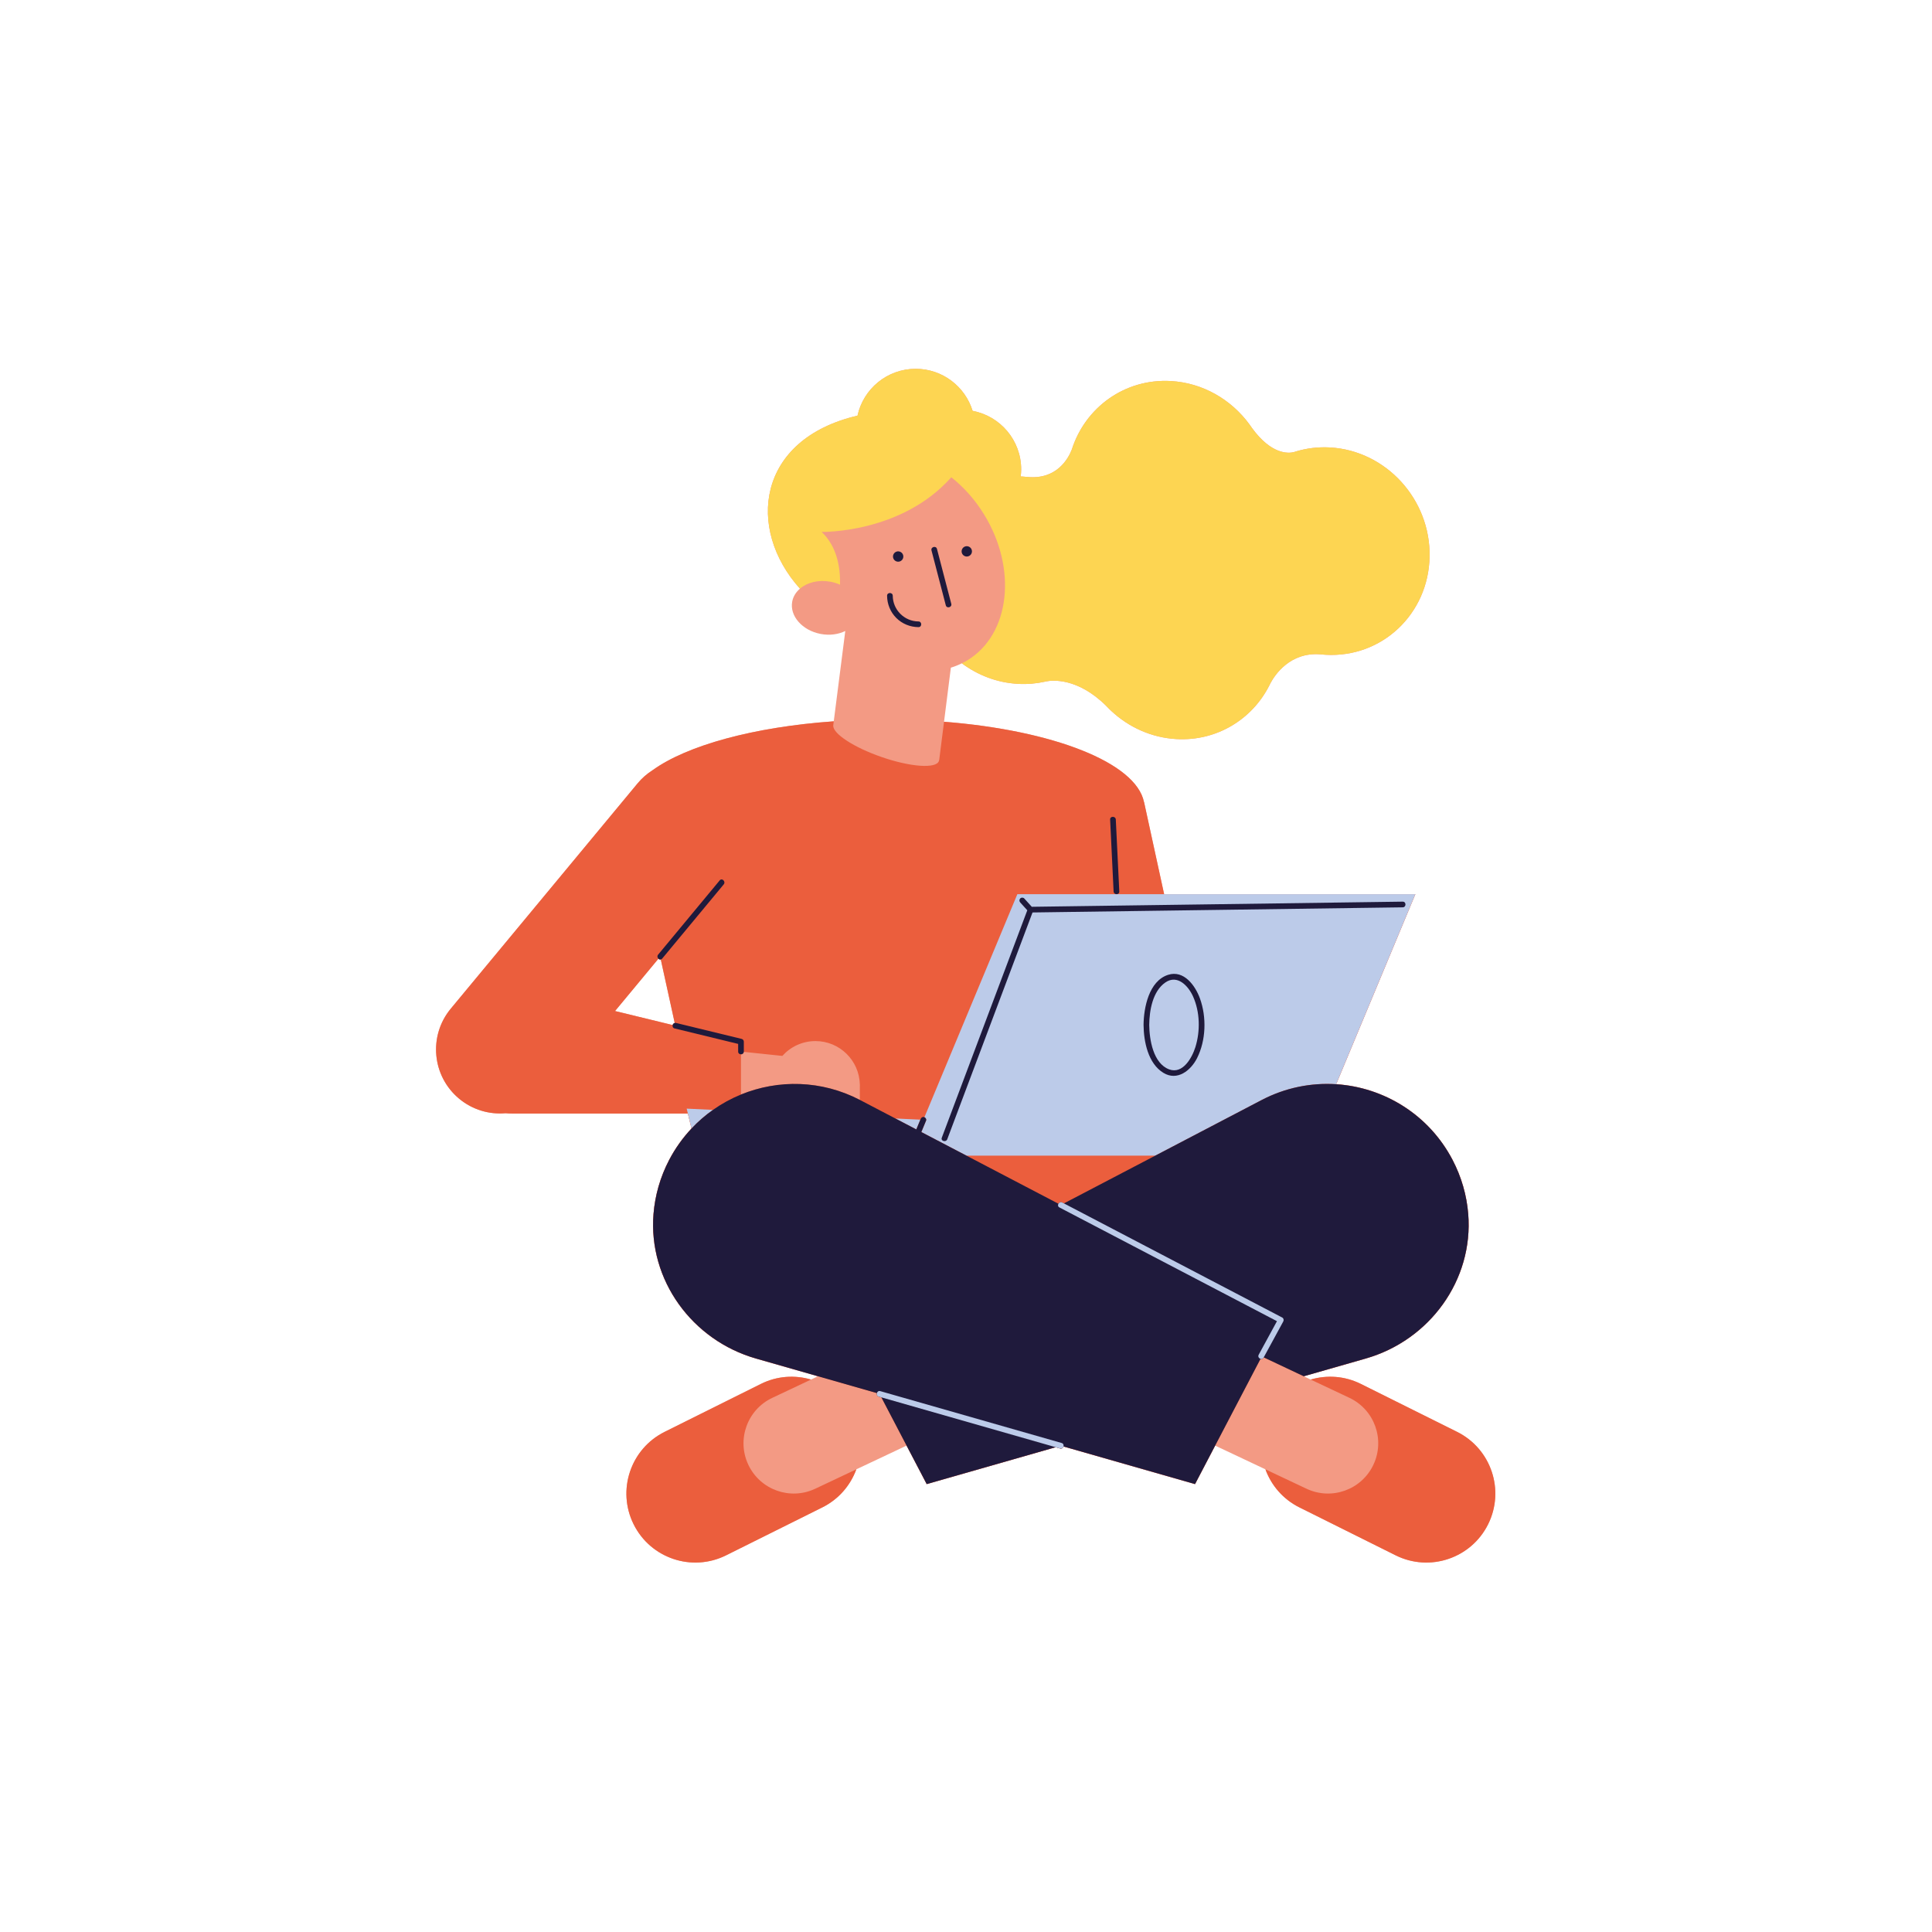 <?xml version="1.0" encoding="utf-8"?>
<!-- Generator: Adobe Illustrator 27.5.0, SVG Export Plug-In . SVG Version: 6.00 Build 0)  -->
<svg version="1.1" id="Capa_1" xmlns="http://www.w3.org/2000/svg" xmlns:xlink="http://www.w3.org/1999/xlink" x="0px" y="0px"
	 viewBox="0 0 2122 2122" style="enable-background:new 0 0 2122 2122;" xml:space="preserve">
<g>
	<path style="fill:#F39A84;" d="M1600.4,1572.677l-105.715-52.652c-17.803-8.868-37.399-9.995-55.087-4.795l-7.652-3.613
		l68.104-19.478c70.125-20.056,118.493-86.236,112.547-158.929c-1.645-20.12-7.263-40.25-17.204-59.264v-0.001
		c-26.088-49.897-75.472-79.72-127.832-83.107l86.975-208.74h-275.93l-22.047-101.206l-0.081,0
		c-8.825-43.271-99.729-78.741-219.603-88.166l7.499-59.397c4.127-1.245,8.146-2.86,12.057-4.786
		c17.49,13.052,38.652,21.284,61.574,22.562c10.26,0.572,20.221-0.29,29.711-2.403v0.002l0.02-0.005
		c0.479-0.108,0.958-0.215,1.436-0.328c6.54-1.27,34.291-4.306,65.74,26.838c1.088,1.161,2.197,2.298,3.33,3.414l0.168,0.176
		c0.664,0.706,1.358,1.361,2.071,1.971c19.134,17.9,44.125,29.45,71.65,30.985c44.2,2.465,82.928-21.557,101.819-58.492l0.005-0.008
		c0.5-0.982,0.992-1.971,1.464-2.972c4.759-8.858,21.416-34.262,54.818-31.603c0.777,0.087,1.557,0.158,2.339,0.227l0.137,0.014
		v-0.002c1.141,0.099,2.286,0.187,3.438,0.251c61.715,3.442,112.77-44.745,114.033-107.627
		c1.268-62.883-47.734-116.648-109.448-120.091c-13.207-0.735-25.918,0.898-37.766,4.529l-0.003-0.003l-0.025,0.01
		c-0.641,0.197-1.276,0.399-1.912,0.607c-5.87,1.451-24.391,2.966-45.795-26.325c-0.949-1.415-1.925-2.806-2.932-4.175l-0.055-0.083
		l-0.006,0.001c-19.954-27.137-51.061-45.539-86.323-47.506c-50.562-2.818-93.965,29.025-108.695,75.211
		c-3.554,9.21-16.072,33.344-48.823,30.145c-1.926-0.208-3.863-0.368-5.813-0.477c-0.501-0.028-0.995-0.024-1.494-0.045
		c0.306-2.565,0.509-5.162,0.509-7.81c0-32.004-22.994-58.595-53.353-64.264c-8.22-26.736-33.103-46.174-62.534-46.174
		c-31.327,0-57.478,22.031-63.888,51.437c-110.791,25.892-122.305,124.415-63.185,190.018c-4.393,3.752-7.465,8.575-8.518,14.185
		c-2.973,15.838,11.053,31.763,31.327,35.569c9.891,1.857,19.427,0.467,26.961-3.263l-12.663,99.21
		c-88.093,6.231-161.266,26.483-198.94,53.665c-6.083,3.849-11.69,8.673-16.534,14.515l-205.166,247.43
		c-24.771,29.874-20.635,74.172,9.239,98.944l0.001-0.001c14.813,12.284,33.172,17.439,50.939,15.893
		c2.355,0.229,4.736,0.352,7.14,0.352H755.52l4.007,16.428c-9.484,10.093-17.795,21.594-24.526,34.468v0.001
		c-9.942,19.014-15.559,39.143-17.204,59.264c-5.945,72.693,42.423,138.873,112.547,158.929l68.104,19.478l-7.653,3.613
		c-17.687-5.2-37.283-4.073-55.087,4.795l-105.714,52.652c-37.442,18.648-52.677,64.118-34.029,101.56
		c18.648,37.442,64.118,52.677,101.56,34.029l105.714-52.652c18.047-8.989,30.869-24.233,37.29-41.782l55.206-26.065l22.108,42.285
		l141.683-40.522c1.614,0.462,3.227,0.923,4.841,1.385c1.933,0.553,3.312-0.675,3.725-2.178l144.457,41.315l22.108-42.285
		l55.206,26.065c6.421,17.549,19.242,32.793,37.289,41.782l105.715,52.652c37.442,18.648,82.911,3.413,101.56-34.029
		C1653.076,1636.795,1637.841,1591.325,1600.4,1572.677z M723.167,1052.997c0.702,0.706,1.664,1.03,2.602,0.817l15.303,69.748
		c-1.152,0.277-1.969,1.209-2.267,2.291l-63.284-15.395L723.167,1052.997z"/>
	<path style="fill:#EB5E3D;" d="M1612.597,1333.211c-1.645-20.12-7.263-40.25-17.204-59.264v-0.001
		c-26.088-49.897-75.472-79.72-127.832-83.107l86.975-208.74h-275.93l-22.047-101.206l-0.081,0
		c-8.826-43.271-99.73-78.741-219.604-88.166l-5.338,42.285l-0.166-0.053l-0.141,0.932c-2.998,8.616-31.362,6.577-63.353-4.556
		c-30.137-10.488-52.722-25.299-52.733-34.184l-0.018-0.006l0.625-4.894c-88.093,6.231-161.267,26.483-198.94,53.665
		c-6.084,3.849-11.691,8.673-16.535,14.515l-205.166,247.43c-24.771,29.874-20.635,74.172,9.239,98.944l0.001-0.001
		c14.813,12.284,33.172,17.439,50.94,15.893c2.354,0.229,4.736,0.352,7.14,0.352H755.52l4.007,16.428
		c-9.484,10.093-17.795,21.594-24.526,34.468v0.001c-9.942,19.014-15.559,39.143-17.204,59.264
		c-5.945,72.693,42.423,138.873,112.547,158.929l68.104,19.478l64.683,18.499c-0.414,1.504,0.138,3.283,2.067,3.835
		c0.941,0.269,1.882,0.538,2.823,0.807l27.715,53.007l22.108,42.285l141.683-40.522c1.614,0.462,3.227,0.923,4.841,1.385
		c1.933,0.553,3.312-0.675,3.725-2.178l144.457,41.315l22.108-42.285l49.826-95.298c1.214,0.373,2.582,0.092,3.374-1.363
		l0.131-0.241l43.957,20.753l68.104-19.478C1570.175,1472.083,1618.543,1405.903,1612.597,1333.211z M723.167,1052.997
		c0.702,0.706,1.664,1.03,2.602,0.817l15.303,69.748c-1.152,0.277-1.969,1.209-2.267,2.291l-63.284-15.395L723.167,1052.997z
		 M813.859,1202.154V1158c1.465,0.001,2.881-0.919,3.053-2.692l42.377,4.442c8.941-9.979,21.887-16.295,36.34-16.295
		c26.537,0,48.081,21.183,48.764,47.555h0.019v0.373l0.045,0.901h-0.046l-0.019,15.787
		C902.24,1186.157,854.663,1185.475,813.859,1202.154z"/>
	<path style="fill:#BCCBE9;" d="M1278.606,982.1h-52.018h-0.398H1117.42L1015.337,1227.1c1.326,0.584,2.421,2.225,1.829,3.654
		c-0.49,1.184-0.981,2.368-1.471,3.552c-1.252,3.024-2.505,6.048-3.757,9.07l49.604,25.935h207.314l116.82-61.078
		c26.161-13.678,54.433-19.169,81.886-17.394l86.975-208.74H1278.606z"/>
	<path style="fill:#BCCBE9;" d="M755.52,1223.049l4.007,16.428c7.207-7.669,15.102-14.502,23.544-20.453l-28.865-1.362
		L755.52,1223.049z"/>
	<path style="fill:#BCCBE9;" d="M1006.43,1240.498c1.481-3.576,2.962-7.152,4.444-10.727l-27.436-1.295L1006.43,1240.498z"/>
	<path style="fill:#1F1A3C;" d="M1612.597,1333.211c-1.645-20.12-7.263-40.25-17.204-59.264v-0.001
		c-26.088-49.897-75.472-79.72-127.832-83.107c-27.453-1.775-55.724,3.715-81.886,17.394l-116.82,61.078l-100.296,52.438
		c-0.596-0.311-1.192-0.623-1.788-0.935c-1.776-0.928-3.453-0.048-4.242,1.297l-100.988-52.8l-49.604-25.935
		c1.253-3.023,2.505-6.047,3.757-9.07c0.49-1.184,0.981-2.368,1.471-3.552c0.591-1.428-0.503-3.07-1.829-3.654l-0.348-0.182
		c-1.793-0.493-3.188,0.616-3.836,2.178l-0.279,0.674c-1.481,3.575-2.963,7.151-4.444,10.727l-22.992-12.022l-38.717-20.242
		l-0.329-0.161c-42.151-21.914-89.728-22.596-130.533-5.918c-10.82,4.423-21.149,10.076-30.787,16.871
		c-8.442,5.951-16.337,12.784-23.544,20.453c-9.484,10.093-17.795,21.594-24.526,34.468v0.001
		c-9.942,19.014-15.559,39.143-17.204,59.264c-5.945,72.693,42.423,138.873,112.547,158.929l68.104,19.478l64.683,18.499
		c-0.414,1.504,0.138,3.283,2.067,3.835c0.941,0.269,1.882,0.538,2.823,0.807l27.715,53.007l22.108,42.285l141.683-40.522
		c1.614,0.462,3.227,0.923,4.841,1.385c1.933,0.553,3.312-0.675,3.725-2.178l144.457,41.315l22.108-42.285l49.826-95.298
		c1.214,0.373,2.582,0.092,3.374-1.363l0.131-0.241l43.957,20.753l68.104-19.478
		C1570.175,1472.083,1618.543,1405.903,1612.597,1333.211z"/>
	<path style="fill:#1F1A3C;" d="M1182.35,995.288c-16.361,0.226-32.723,0.453-49.083,0.68c-2.38-2.626-4.761-5.253-7.141-7.88
		l-1.147-1.266c-1.098-1.212-3.309-1.199-4.41,0c-1.189,1.296-1.171,3.118,0,4.41c2.587,2.855,5.174,5.709,7.76,8.564
		c-10.448,27.79-20.896,55.581-31.343,83.371c-16.959,45.11-33.917,90.22-50.876,135.329c-3.896,10.363-7.792,20.727-11.688,31.09
		c-1.414,3.76,4.612,5.385,6.014,1.657c10.638-28.297,21.276-56.594,31.914-84.891c16.959-45.109,33.917-90.219,50.876-135.328
		c3.613-9.611,7.226-19.221,10.839-28.831c45.337-0.629,90.675-1.257,136.012-1.886c73.387-1.018,146.773-2.036,220.16-3.053
		c16.814-0.234,33.629-0.466,50.443-0.7c4.01-0.055,4.021-6.292,0-6.236c-46.056,0.639-92.113,1.278-138.169,1.917
		C1329.123,993.252,1255.736,994.27,1182.35,995.288z"/>
	<path style="fill:#1F1A3C;" d="M1317.976,1096.719c-5.096-14.137-17.651-31.62-35.034-26.015
		c-21.065,6.791-26.742,36.082-26.924,55.002c0.176,18.188,4.867,42.388,21.847,52.679c15.189,9.206,30.034-2.544,36.898-16.163
		C1324.632,1142.638,1325.369,1117.227,1317.976,1096.719z M1312.946,1150.095c-3.616,11.6-13.784,30.044-28.841,24.436
		c-17.574-6.546-21.697-32.887-21.851-48.826c0.152-15.719,3.69-37.073,17.832-46.702c13.135-8.943,25.01,3.789,30.221,15.284
		C1318.016,1111.291,1318.461,1132.404,1312.946,1150.095z"/>
	<path style="fill:#EB5E3D;" d="M821.914,1608.792c-13.015-27.566-1.219-60.465,26.348-73.481l42.534-20.081
		c-17.688-5.2-37.284-4.073-55.087,4.795l-105.714,52.652c-37.442,18.648-52.677,64.118-34.029,101.56
		c18.648,37.442,64.118,52.677,101.56,34.029l105.714-52.652c18.047-8.989,30.869-24.233,37.29-41.782l-45.135,21.31
		C867.828,1648.156,834.93,1636.359,821.914,1608.792z"/>
	<path style="fill:#EB5E3D;" d="M1600.4,1572.677l-105.715-52.652c-17.803-8.868-37.399-9.995-55.087-4.795l42.533,20.081
		c27.567,13.016,39.364,45.914,26.349,73.481c-13.015,27.567-45.914,39.363-73.48,26.349l-45.135-21.31
		c6.421,17.549,19.242,32.793,37.289,41.782l105.715,52.652c37.442,18.648,82.911,3.413,101.56-34.029
		C1653.076,1636.795,1637.841,1591.325,1600.4,1572.677z"/>
	<path style="fill:#1F1A3C;" d="M1029.118,602.898c-1.011-3.88-7.028-2.235-6.013,1.658c4.581,17.583,9.163,35.166,13.744,52.749
		c0.656,2.515,1.311,5.029,1.966,7.544c1.011,3.881,7.028,2.235,6.014-1.658c-4.582-17.583-9.163-35.167-13.745-52.75
		C1030.428,607.928,1029.773,605.413,1029.118,602.898z"/>
	<path style="fill:#1F1A3C;" d="M1064.438,600.524c-2.794-1.424-6.213-0.313-7.637,2.481c-1.424,2.794-0.313,6.214,2.482,7.637
		c2.794,1.424,6.213,0.314,7.637-2.481C1068.343,605.367,1067.232,601.948,1064.438,600.524z"/>
	<path style="fill:#1F1A3C;" d="M983.916,616.322c2.794,1.424,6.213,0.313,7.637-2.482c1.424-2.793,0.313-6.212-2.482-7.636
		c-2.794-1.424-6.213-0.313-7.637,2.481C980.011,611.479,981.121,614.898,983.916,616.322z"/>
	<path style="fill:#1F1A3C;" d="M1008.782,682.571c-15.476-0.107-28.123-12.753-28.229-28.228c-0.028-4.012-6.264-4.021-6.236,0
		c0.062,9.098,3.646,17.922,10.094,24.37c6.449,6.448,15.272,10.031,24.371,10.094
		C1012.796,688.835,1012.8,682.599,1008.782,682.571z"/>
	<path style="fill:#FDD552;" d="M912.219,638.947c3.718,0.698,7.221,1.81,10.452,3.249c0.418-19.167-3.437-42.015-20.207-57.973
		c0,0,87.489,1.947,142.389-60.03c13.632,10.791,26.018,24.56,36.07,40.946c36.635,59.716,28.528,131.319-18.107,159.929
		c-2.084,1.278-4.223,2.412-6.387,3.477c17.491,13.052,38.652,21.284,61.574,22.562c10.26,0.572,20.221-0.29,29.711-2.403v0.002
		l0.02-0.005c0.479-0.108,0.958-0.215,1.436-0.328c6.54-1.27,34.291-4.306,65.74,26.838c1.088,1.161,2.197,2.298,3.33,3.414
		l0.168,0.176c0.664,0.706,1.358,1.361,2.071,1.971c19.134,17.9,44.125,29.45,71.65,30.985c44.2,2.465,82.928-21.557,101.819-58.492
		l0.005-0.008c0.5-0.982,0.992-1.971,1.464-2.972c4.759-8.858,21.416-34.262,54.818-31.603c0.777,0.087,1.557,0.158,2.339,0.227
		l0.137,0.014v-0.002c1.141,0.099,2.286,0.187,3.438,0.251c61.715,3.442,112.77-44.745,114.033-107.627
		c1.268-62.883-47.734-116.648-109.448-120.091c-13.207-0.735-25.918,0.898-37.766,4.529l-0.003-0.003l-0.025,0.01
		c-0.641,0.197-1.276,0.399-1.912,0.607c-5.87,1.451-24.391,2.966-45.795-26.325c-0.949-1.415-1.925-2.806-2.932-4.175l-0.055-0.083
		l-0.006,0.001c-19.954-27.137-51.061-45.539-86.323-47.506c-50.562-2.818-93.965,29.025-108.695,75.211
		c-3.554,9.21-16.072,33.344-48.823,30.145c-1.926-0.208-3.863-0.368-5.813-0.477c-0.501-0.028-0.995-0.024-1.494-0.045
		c0.306-2.565,0.509-5.162,0.509-7.81c0-32.004-22.994-58.595-53.353-64.264c-8.22-26.736-33.103-46.174-62.534-46.174
		c-31.327,0-57.478,22.031-63.888,51.437c-110.791,25.892-122.305,124.415-63.185,190.018
		C886.655,639.71,899.125,636.49,912.219,638.947z"/>
	<path style="fill:#1F1A3C;" d="M816.912,1155.308l0.065-0.32c0-3.626,0-7.252,0-10.878c0-1.335-0.965-2.685-2.289-3.007
		c-21.079-5.128-42.158-10.256-63.237-15.384c-2.963-0.721-5.926-1.442-8.889-2.163c-0.548-0.133-1.037-0.104-1.488,0.004
		c-1.152,0.277-1.969,1.209-2.267,2.291c-0.415,1.503,0.145,3.244,2.097,3.719c21.079,5.128,42.158,10.255,63.237,15.384
		c2.2,0.535,4.4,1.071,6.6,1.606c0,2.809,0,5.618,0,8.427c0,2.006,1.559,3.011,3.118,3.012
		C815.323,1158.001,816.74,1157.081,816.912,1155.308z"/>
	<path style="fill:#1F1A3C;" d="M1226.588,982.1c1.484-0.082,2.866-1.051,2.773-2.973c-1.114-23.009-2.227-46.019-3.34-69.029
		c-0.161-3.313-0.321-6.625-0.481-9.938c-0.194-3.994-6.431-4.018-6.236,0c1.114,23.01,2.227,46.02,3.341,69.03
		c0.16,3.313,0.32,6.624,0.48,9.937c0.093,1.912,1.572,2.888,3.065,2.973H1226.588z"/>
	<path style="fill:#BCCBE9;" d="M1408.358,1447.124c-27.22-14.231-54.439-28.462-81.658-42.694
		c-43.372-22.677-86.744-45.352-130.116-68.029c-9.341-4.884-18.683-9.768-28.024-14.652c-0.596-0.311-1.192-0.623-1.788-0.935
		c-1.776-0.928-3.453-0.048-4.242,1.297c-0.788,1.346-0.687,3.157,1.094,4.088c27.22,14.232,54.439,28.462,81.659,42.694
		c43.372,22.677,86.744,45.352,130.115,68.029c9.045,4.73,18.089,9.458,27.134,14.186c-6.686,12.282-13.372,24.567-20.058,36.849
		c-1.128,2.073,0.279,3.978,2.012,4.51c1.214,0.373,2.582,0.092,3.374-1.363l0.131-0.241c7.162-13.158,14.324-26.316,21.487-39.474
		C1410.253,1449.964,1409.889,1447.925,1408.358,1447.124z"/>
	<path style="fill:#BCCBE9;" d="M1166.026,1584.901c-58.164-16.634-116.328-33.27-174.492-49.905
		c-8.226-2.353-16.452-4.705-24.678-7.058c-1.933-0.553-3.312,0.675-3.725,2.178c-0.414,1.504,0.138,3.283,2.067,3.835
		c0.941,0.269,1.882,0.538,2.823,0.807c57.223,16.366,114.446,32.732,171.669,49.098c6.612,1.891,13.224,3.782,19.836,5.673
		c1.614,0.462,3.227,0.923,4.841,1.385c1.933,0.553,3.312-0.675,3.725-2.178C1168.507,1587.233,1167.955,1585.453,1166.026,1584.901
		z"/>
	<path style="fill:#1F1A3C;" d="M725.77,1053.814c0.531-0.119,1.056-0.365,1.519-0.923c19.73-23.794,39.46-47.589,59.19-71.383
		c2.804-3.381,5.608-6.763,8.411-10.144c2.544-3.068-1.844-7.503-4.409-4.41c-19.73,23.794-39.46,47.589-59.19,71.383
		c-2.804,3.381-5.608,6.763-8.412,10.144c-1.272,1.534-0.811,3.41,0.289,4.516C723.87,1053.704,724.831,1054.027,725.77,1053.814z"
		/>
</g>
</svg>
